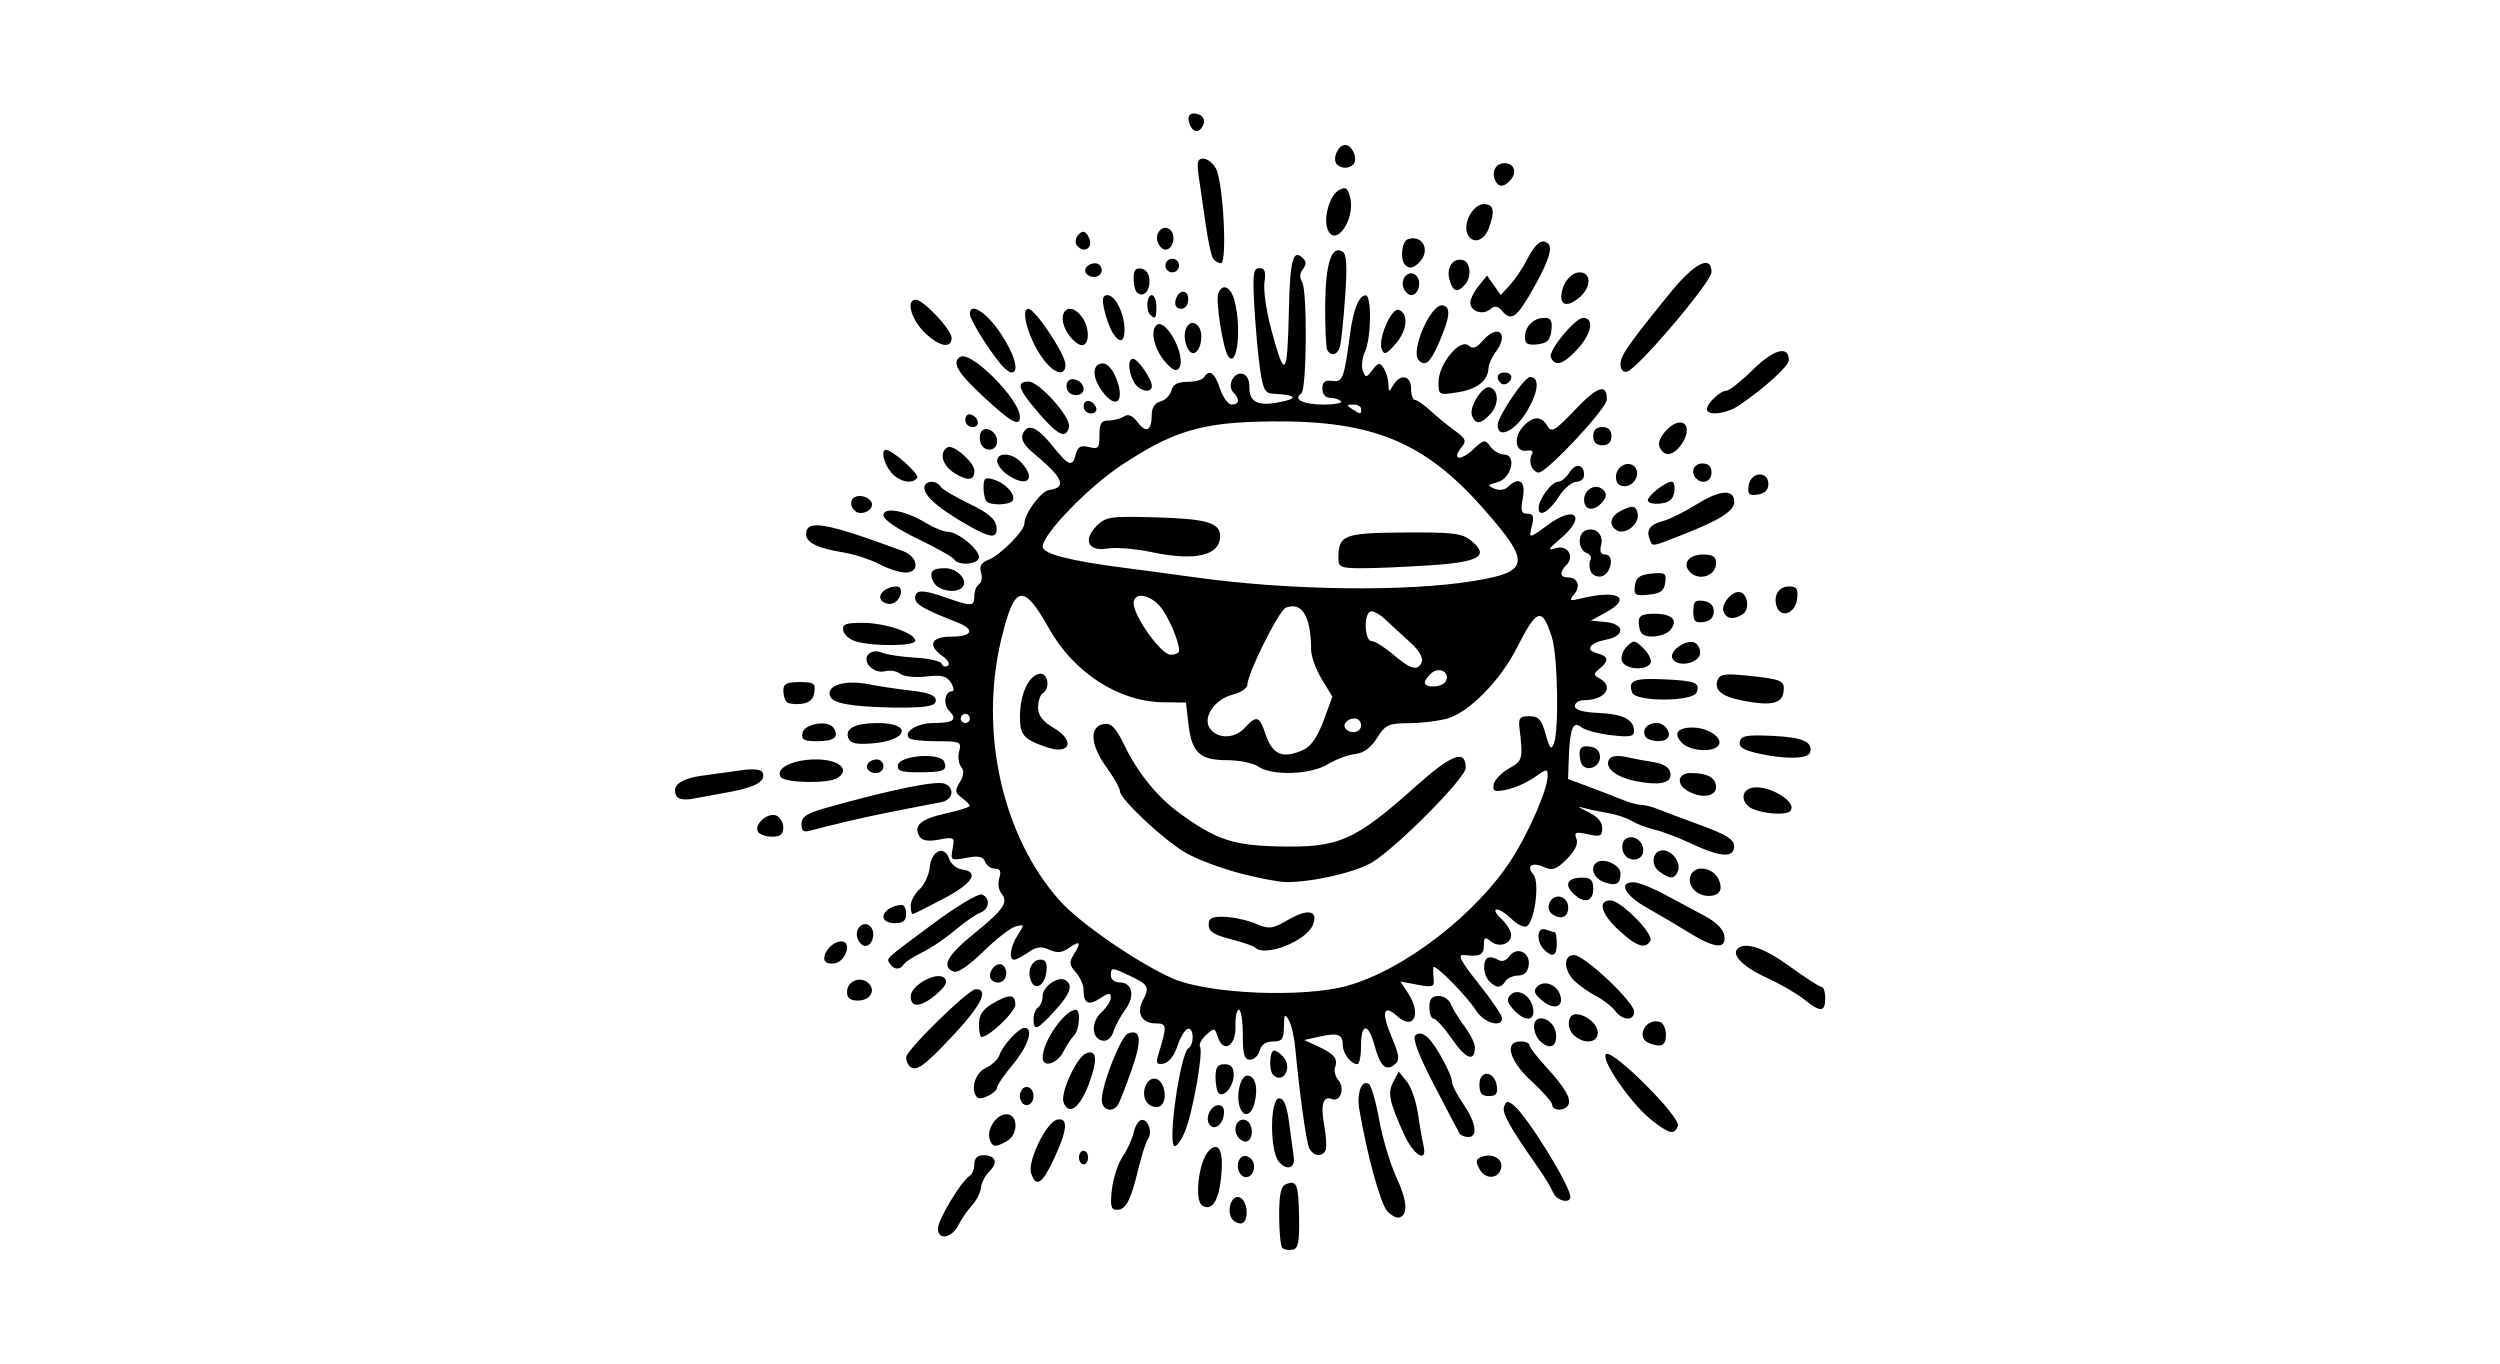 <?xml version="1.0" encoding="UTF-8" standalone="no"?>
<!-- Created with Inkscape (http://www.inkscape.org/) -->
<svg id="svg2" xmlns:rdf="http://www.w3.org/1999/02/22-rdf-syntax-ns#" xmlns="http://www.w3.org/2000/svg" height="54" width="99" version="1.1" xmlns:cc="http://creativecommons.org/ns#" xmlns:dc="http://purl.org/dc/elements/1.1/">
 <g id="g4096">
  <rect id="rect2990" opacity="0" height="54" width="99" y="0" x="0"/>
  <path id="path7169" d="m50.781 49.417c-0.07-0.069-0.126-0.642-0.126-1.273 0-0.867 0.068-1.173 0.278-1.254 0.423-0.162 0.487 0.002 0.511 1.324 0.018 0.97-0.035 1.231-0.257 1.275-0.153 0.03-0.336-0.002-0.405-0.072zm-13.64-0.765c0-0.354 0.928-1.889 1.271-2.1 0.094-0.058 0.171-0.263 0.171-0.455 0-0.226 0.124-0.35 0.35-0.35 0.497 0 0.606 0.28 0.247 0.638-0.169 0.169-0.318 0.458-0.332 0.643-0.014 0.185-0.173 0.499-0.354 0.7s-0.42 0.545-0.53 0.767c-0.268 0.538-0.822 0.644-0.822 0.158zm11.597-0.473c-0.144-0.376 0.069-0.856 0.34-0.767 0.354 0.116 0.4 1.037 0.051 1.037-0.158 0-0.335-0.122-0.392-0.27zm6.19-0.227c-0.262-0.289-0.796-2.24-1.097-4.007-0.113-0.661 0.086-1.201 0.376-1.022 0.093 0.058 0.277 0.697 0.408 1.419 0.131 0.723 0.434 1.74 0.674 2.261 0.44 0.954 0.482 1.492 0.126 1.611-0.106 0.035-0.326-0.082-0.488-0.261zm-10.896-0.852c0.05-0.445 0.243-1.032 0.429-1.306 0.186-0.274 0.378-0.694 0.428-0.934 0.05-0.24 0.181-0.466 0.293-0.503 0.263-0.087 0.479 0.473 0.284 0.736-0.082 0.111-0.256 0.648-0.387 1.193-0.302 1.259-0.492 1.622-0.851 1.622-0.234 0-0.27-0.15-0.196-0.808zm3.577 0.639c-0.325-0.201-0.136-1.772 0.261-2.169 0.402-0.402 0.594 0.013 0.487 1.048-0.099 0.951-0.368 1.355-0.748 1.121zm13.895-0.515c-0.071-0.178-0.354-0.644-0.629-1.036-1.109-1.58-1.408-2.123-1.31-2.378 0.086-0.224 0.149-0.228 0.39-0.028 0.546 0.453 2.23 3.181 2.23 3.613 0 0.29-0.553 0.151-0.681-0.171zm-20.672-0.767c-0.152-0.478 0.615-2.043 1.039-2.122 0.442-0.082 0.401 0.407-0.129 1.545-0.47 1.01-0.722 1.17-0.91 0.577zm8.325 0.073c-0.265-0.265-0.126-0.811 0.191-0.75 0.173 0.033 0.315 0.215 0.315 0.404 0 0.358-0.294 0.559-0.507 0.347zm9.43-0.236c-0.16-0.298-0.144-0.395 0.078-0.481 0.421-0.162 0.853 0.072 0.785 0.425-0.088 0.456-0.63 0.491-0.863 0.056zm-7.949-0.298c-0.363-0.438-0.349-2.502 0.017-2.502 0.192 0 0.307 0.287 0.397 0.991 0.07 0.545 0.151 1.144 0.18 1.332 0.071 0.453-0.28 0.558-0.595 0.179zm-7.91-0.159c0-0.149 0.081-0.27 0.18-0.27 0.099 0 0.18 0.122 0.18 0.27s-0.081 0.27-0.18 0.27c-0.099 0-0.18-0.122-0.18-0.27zm9.104-0.405c-0.116-0.296-0.382-2.236-0.544-3.962-0.039-0.42-0.155-0.907-0.256-1.081-0.153-0.264-0.185-0.218-0.19 0.269-0.005 0.495-0.072 0.586-0.435 0.586-0.278 0-0.463 0.127-0.524 0.36-0.052 0.198-0.223 0.36-0.381 0.36-0.228 0-0.287-0.204-0.287-0.991 0-0.545-0.07-0.991-0.156-0.991-0.086 0-0.146 0.301-0.135 0.67 0.024 0.775-0.49 1.074-0.701 0.408-0.116-0.364-0.139-0.368-0.462-0.076-0.187 0.169-0.294 0.381-0.239 0.471 0.134 0.216-0.291 2.605-0.595 3.347-0.132 0.322-0.316 0.586-0.409 0.586-0.302 0 0.215-3.677 0.547-3.881 0.241-0.149 0.208-0.847-0.036-0.765-0.112 0.037-0.295 0.347-0.405 0.688-0.119 0.366-0.341 0.647-0.542 0.686-0.283 0.054-0.319-0.006-0.211-0.358 0.354-1.151 0.346-1.234-0.129-1.234-0.523 0-0.749-0.417-0.49-0.902 0.279-0.52 0.226-0.631-0.457-0.956-0.777-0.37-0.805-0.371-0.805-0.033 0 0.149 0.153 0.27 0.341 0.27 0.51 0 0.627 0.541 0.233 1.075-0.189 0.255-0.402 0.649-0.474 0.876-0.08 0.253-0.247 0.39-0.431 0.355-0.44-0.084-0.462-0.743-0.038-1.127 0.203-0.183 0.368-0.444 0.368-0.58 0-0.2-0.079-0.195-0.42 0.029-0.468 0.307-0.661 0.211-0.661-0.328 0-0.199-0.138-0.514-0.307-0.701-0.251-0.277-0.267-0.403-0.09-0.687 0.316-0.506 0.268-0.589-0.164-0.286-0.289 0.202-0.482 0.221-0.795 0.079-0.318-0.145-0.509-0.121-0.83 0.103-0.229 0.161-0.48 0.292-0.557 0.292-0.233 0-0.157-0.527 0.142-0.984 0.267-0.408 0.263-0.425-0.086-0.334-0.202 0.053-0.778 0.5-1.28 0.994-0.559 0.55-1.014 0.859-1.175 0.797-0.501-0.192-0.259-0.645 0.803-1.503 1.181-0.955 1.377-1.244 1.084-1.597-0.109-0.131-0.145-0.405-0.081-0.608 0.085-0.267 0.037-0.369-0.171-0.369-0.158 0-0.335-0.124-0.393-0.275-0.08-0.208-0.259-0.246-0.741-0.155-0.612 0.115-0.632 0.102-0.544-0.36 0.088-0.46 0.067-0.474-0.534-0.361-0.425 0.08-0.672 0.043-0.77-0.115-0.265-0.43 0.028-0.696 1.01-0.915 0.536-0.12 0.975-0.257 0.975-0.305 0-0.048-0.142-0.192-0.315-0.321-0.271-0.201-0.282-0.289-0.08-0.62 0.162-0.265 0.178-0.454 0.053-0.606-0.101-0.121-0.136-0.399-0.079-0.617 0.097-0.372 0.044-0.396-0.878-0.396-0.54 0-1.035-0.053-1.101-0.119-0.248-0.248 0.311-0.602 0.951-0.602 0.8 0 0.98-0.135 0.638-0.477-0.259-0.259-0.184-0.784 0.112-0.784 0.089 0 0.068-0.151-0.047-0.335-0.168-0.269-0.363-0.318-0.991-0.247-0.435 0.049-0.887 0.001-1.018-0.108-0.13-0.108-0.4-0.153-0.6-0.101-0.456 0.119-0.941-0.39-0.649-0.682 0.114-0.114 0.333-0.137 0.524-0.054 0.18 0.079 0.772 0.167 1.316 0.198 0.544 0.03 1.017 0.139 1.051 0.243s0.143 0.138 0.241 0.078c0.099-0.061 0.012-0.226-0.196-0.372-0.623-0.436-0.469-0.782 0.347-0.782 0.832 0 0.944-0.28 0.225-0.563-1.359-0.536-1.667-0.714-1.667-0.965 0-0.344 0.293-0.344 1.261-0.003 0.987 0.348 1.081 0.341 1.081-0.079 0-0.192 0.084-0.402 0.188-0.466 0.103-0.064 0.138-0.271 0.078-0.461-0.08-0.251 0.004-0.39 0.308-0.511 0.463-0.184 1.409-1.141 1.409-1.425 0-0.397 0.65-1.282 0.976-1.33 0.737-0.11 0.574-0.472-0.687-1.524-0.294-0.245-0.428-0.498-0.36-0.676 0.18-0.468 0.56-0.326 1.173 0.437 0.662 0.824 0.798 0.872 0.937 0.338 0.077-0.296 0.195-0.359 0.518-0.278 0.372 0.093 0.418 0.042 0.416-0.473-0.001-0.458 0.073-0.578 0.359-0.578 0.198 0 0.473-0.072 0.61-0.161 0.173-0.112 0.341-0.04 0.547 0.233 0.34 0.451 0.554 0.336 0.554-0.299 0-0.279 0.125-0.47 0.344-0.527 0.189-0.049 0.384-0.245 0.434-0.434 0.064-0.243 0.25-0.344 0.637-0.344 0.301 0 0.597-0.081 0.658-0.18 0.207-0.336 0.422-0.183 0.631 0.45 0.114 0.347 0.323 0.631 0.464 0.631 0.301 0 0.333-0.212 0.07-0.474-0.263-0.263-0.007-0.816 0.344-0.746 0.186 0.037 0.29 0.237 0.286 0.549-0.008 0.551 0.328 0.734 1.093 0.595 0.89-0.161 0.816-0.306-0.185-0.357-0.301-0.015-0.384-0.196-0.504-1.099-0.079-0.595-0.176-1.709-0.216-2.477-0.061-1.176-0.028-1.396 0.209-1.396 0.212 0 0.261 0.138 0.199 0.56-0.045 0.308 0.073 1.138 0.262 1.844 0.551 2.053 0.647 1.951 0.706-0.755 0.043-1.983 0.166-2.43 0.558-2.038 0.137 0.137 0.135 0.262-0.005 0.432-0.127 0.153-0.138 0.334-0.031 0.503 0.213 0.337 0.185 4.289-0.032 4.423-0.352 0.217 0.087 0.436 0.875 0.436 0.457 0 0.77-0.06 0.697-0.133-0.073-0.073-0.269-0.134-0.435-0.135-0.182-0.001-0.303-0.146-0.303-0.363 0-0.266 0.102-0.346 0.389-0.307 0.419 0.058 0.472-0.079 0.708-1.855 0.132-0.988 0.352-1.532 0.621-1.532 0.241 0 0.219 1.687-0.03 2.232-0.112 0.246-0.15 0.587-0.085 0.757 0.11 0.286 0.138 0.284 0.381-0.034 0.227-0.297 0.286-0.307 0.443-0.073 0.1 0.149 0.185 0.432 0.189 0.631 0.008 0.331 0.023 0.335 0.192 0.045 0.276-0.473 0.706-0.391 0.706 0.135 0 0.248 0.069 0.45 0.154 0.45 0.085 0 0.354 0.185 0.598 0.412s0.679 0.583 0.965 0.791c0.453 0.33 0.489 0.418 0.277 0.674-0.404 0.487-0.045 0.559 0.453 0.091 0.435-0.408 0.479-0.416 0.695-0.121 0.127 0.173 0.369 0.315 0.538 0.315 0.518 0 0.294 0.95-0.257 1.094-0.397 0.104-0.412 0.134-0.123 0.256 0.19 0.081 0.413 0.053 0.532-0.065 0.437-0.437 0.718-0.235 0.594 0.427-0.097 0.514-0.063 0.631 0.18 0.631 0.228 0 0.271 0.106 0.185 0.45-0.139 0.554-0.136 0.554 0.615 0 1.118-0.825 1.554-0.34 0.495 0.551-0.474 0.399-0.509 0.468-0.179 0.364 0.468-0.148 0.771 0.322 0.428 0.665-0.28 0.28-0.256 0.492 0.056 0.492 0.393 0 0.522 0.341 0.251 0.668-0.215 0.261-0.184 0.278 0.3 0.159 1.442-0.352 2.015-0.018 0.957 0.558l-0.597 0.325 0.586 0.057c0.755 0.073 0.783 0.544 0.041 0.692-0.682 0.136-0.873 0.415-0.375 0.546 0.451 0.118 0.478 0.29 0.097 0.607-0.255 0.212-0.255 0.248 0 0.391 0.597 0.334 0.209 0.86-0.634 0.86-0.19 0-0.346 0.104-0.346 0.231 0 0.153 0.314 0.245 0.929 0.272 0.979 0.043 1.413 0.263 1.413 0.716 0 0.223-0.17 0.253-0.92 0.164-0.506-0.06-1.032-0.202-1.169-0.316-0.322-0.267-0.453 0.052-0.493 1.203l-0.03 0.851 0.811 0.301c0.446 0.166 1.039 0.396 1.318 0.511 0.279 0.116 0.62 0.21 0.757 0.21s0.436 0.075 0.664 0.167c0.228 0.092 1.002 0.383 1.72 0.646 0.999 0.366 1.306 0.56 1.306 0.824 0 0.474-0.532 0.444-1.678-0.094-0.514-0.241-1.178-0.494-1.475-0.562-0.297-0.068-0.703-0.222-0.901-0.343-0.198-0.121-0.644-0.267-0.991-0.324-0.347-0.057-0.793-0.152-0.991-0.211-0.198-0.059-0.097 0.015 0.225 0.165 0.385 0.18 0.586 0.402 0.586 0.648 0 0.326-0.073 0.358-0.568 0.249-0.485-0.107-0.551-0.08-0.451 0.18 0.077 0.2-0.054 0.476-0.381 0.803-0.414 0.414-0.567 0.468-0.902 0.318-0.486-0.217-0.714-0.051-0.419 0.304 0.261 0.314 0.032 1.94-0.287 2.046-0.117 0.039-0.379-0.096-0.584-0.301s-0.468-0.372-0.586-0.372c-0.118 0-0.037 0.165 0.18 0.367 0.217 0.202 0.394 0.488 0.394 0.636 0 0.371-0.489 0.525-0.813 0.256-0.223-0.185-0.268-0.158-0.268 0.16 0 0.383-0.151 0.456-0.794 0.387-0.265-0.028-0.131 0.23 0.586 1.131 0.511 0.642 0.929 1.258 0.929 1.367 0 0.396-0.719 0.189-1.027-0.296-0.382-0.602-1.668-1.899-1.697-1.712-0.011 0.074-0.005 0.287 0.015 0.473 0.032 0.297-0.047 0.323-0.64 0.211l-0.676-0.127 0.3 0.458c0.548 0.836 0.228 1.508-0.433 0.91-0.543-0.492-0.633-0.158-0.22 0.819 0.313 0.74 0.335 0.924 0.132 1.093-0.35 0.291-0.583 0.077-0.802-0.737-0.248-0.92-0.538-0.916-0.538 0.008 0 0.396-0.065 0.721-0.144 0.721-0.251 0-0.577-0.421-0.577-0.746 0-0.437-0.183-0.507-0.905-0.348l-0.626 0.138 0.541 0.249c0.643 0.297 0.81 0.499 0.684 0.828-0.051 0.134 0.005 0.363 0.127 0.51 0.275 0.331 0.086 0.882-0.257 0.751-0.351-0.135-0.451 0.226-0.297 1.068 0.072 0.392 0.097 0.812 0.057 0.934-0.109 0.327-0.527 0.267-0.669-0.095zm1.527-6.398c2.228-0.618 5.094-2.824 6.494-4.998 0.692-1.075 1.434-2.785 1.434-3.304 0-0.301-0.038-0.297-0.525 0.05-0.289 0.206-0.784 0.426-1.099 0.489-0.489 0.098-0.565 0.066-0.511-0.212 0.035-0.18 0.307-0.463 0.604-0.629 0.545-0.305 0.561-0.365 0.413-1.619-0.044-0.373 0.024-0.45 0.392-0.45 0.364 0 0.481 0.129 0.644 0.709 0.163 0.579 0.223 0.646 0.331 0.365 0.207-0.539 0.149-3.477-0.082-4.203-0.386-1.209-0.591-1.146-1.388 0.426-0.655 1.292-1.892 2.549-2.749 2.795-0.341 0.098-1.026 0.181-1.522 0.185-0.817 0.006-0.936 0.062-1.265 0.586-0.244 0.389-0.53 0.598-0.874 0.637-0.281 0.032-0.767 0.214-1.079 0.405-0.68 0.415-2.209 0.466-2.744 0.092-0.2-0.14-0.756-0.255-1.235-0.255-1.086 0-1.406-0.297-1.535-1.424l-0.099-0.858-0.901-0.011c-1.764-0.022-3.538-1.17-4.526-2.928-1.025-1.823-1.366-1.742-1.89 0.447-0.877 3.666 0.048 7.791 2.32 10.338 0.79 0.886 3.082 2.465 4.465 3.077 1.405 0.621 5.168 0.779 6.928 0.291zm-3.661-1.512c-0.065-0.064-0.504-0.215-0.976-0.335-0.645-0.164-0.859-0.303-0.859-0.558 0-0.272 0.126-0.337 0.631-0.322 0.347 0.01 0.899 0.131 1.226 0.269 0.547 0.23 0.655 0.216 1.326-0.17 0.755-0.434 1.162-0.344 0.95 0.21-0.247 0.645-1.905 1.3-2.297 0.908zm-0.646-2.954c-0.733-0.192-1.681-0.553-2.107-0.802-0.882-0.517-2.596-2.125-2.596-2.436 0-0.114-0.25-0.556-0.556-0.981-0.628-0.875-0.658-1.595-0.069-1.68 0.28-0.04 0.464 0.149 0.784 0.808 0.559 1.151 1.327 2.095 2.241 2.754 1.41 1.017 2.078 1.242 3.819 1.286 2.46 0.061 3.053-0.197 5.538-2.415 1.391-1.241 1.937-1.437 1.937-0.695 0 0.399-2.727 3.149-3.712 3.744-0.659 0.398-2.415 0.798-3.42 0.779-0.289-0.005-1.126-0.167-1.859-0.359zm-7.585-4.972c-0.931-0.314-1.081-0.484-1.078-1.221 0.003-0.874 0.337-1.61 0.768-1.693 0.342-0.066 0.451 0.58 0.131 0.777-0.099 0.061-0.18 0.312-0.18 0.557 0 0.32 0.181 0.553 0.638 0.822 0.84 0.496 0.632 1.064-0.278 0.757zm10.154 0.095c0.293-0.134 0.559-0.52 0.791-1.151l0.35-0.95-0.421-0.696c-0.232-0.383-0.422-0.909-0.422-1.169-0.002-1.31-0.36-1.907-0.996-1.663-0.276 0.106-1.527 2.61-1.527 3.057 0 0.132-0.263 0.308-0.585 0.391-0.746 0.193-1.224 0.947-0.871 1.373 0.328 0.395 0.973 0.36 1.366-0.073 0.449-0.496 0.571-0.457 0.807 0.259 0.272 0.824 0.688 0.996 1.509 0.621zm2.279-0.97c0-0.149-0.117-0.27-0.26-0.27-0.301 0-0.504 0.257-0.336 0.425 0.215 0.215 0.596 0.116 0.596-0.155zm-15.494-0.271c0-0.099-0.081-0.18-0.18-0.18-0.099 0-0.18 0.081-0.18 0.18s0.081 0.18 0.18 0.18c0.099 0 0.18-0.081 0.18-0.18zm18.838-1.457c0.207-0.334-0.226-0.614-0.543-0.351-0.153 0.127-0.278 0.302-0.278 0.389 0 0.227 0.676 0.196 0.821-0.038zm-0.938-0.788c0.06-0.155-0.128-0.469-0.459-0.766-0.308-0.277-0.755-0.687-0.994-0.912-0.239-0.225-0.51-0.362-0.603-0.305-0.259 0.16-0.204 1.164 0.064 1.164 0.128 0 0.513 0.24 0.856 0.533 0.7 0.598 0.989 0.671 1.137 0.285zm-9.612-0.431c0-0.393-0.447-1.419-0.777-1.784-0.431-0.476-1.025-0.538-1.025-0.106 0 0.518 1.09 2.043 1.46 2.043 0.188 0 0.342-0.069 0.342-0.153zm11.672-2.769c2.229-0.365 2.272-0.716 0.355-2.888-2.31-2.618-4.367-3.465-8.334-3.429-2.767 0.025-3.886 0.35-5.982 1.736-1.312 0.867-3.117 2.734-3.117 3.224 0 0.287 1.085 0.564 3.333 0.851 0.694 0.088 1.91 0.252 2.703 0.363 3.724 0.522 8.363 0.582 11.041 0.144zm-5.366-0.874c0-0.95 0.189-1.026 2.593-1.044 1.917-0.014 2.302 0.031 2.648 0.311 0.756 0.612 0.364 0.857-1.575 0.986-0.975 0.065-2.199 0.118-2.719 0.118-0.836 0.001-0.946-0.042-0.946-0.371zm-7.387-0.265c-0.644-0.136-1.434-0.201-1.755-0.145-0.767 0.133-0.99-0.338-0.426-0.899 0.361-0.359 0.545-0.386 2.306-0.336 2.042 0.058 2.578 0.212 2.578 0.741 0 0.773-0.975 1.003-2.703 0.64zm8.288-5.669c0-0.099-0.142-0.179-0.315-0.177-0.269 0.002-0.276 0.028-0.045 0.177 0.34 0.22 0.36 0.22 0.36 0zm1.685 28.693c-0.579-1.287-0.644-1.615-0.409-2.054l0.215-0.401 0.314 0.388c0.173 0.213 0.37 0.776 0.439 1.25 0.069 0.474 0.168 1.045 0.221 1.268 0.181 0.758-0.383 0.433-0.78-0.45zm-16.389 0.239c-0.148-0.387 0.256-1.005 0.656-1.005 0.479 0 0.483 0.819 0.005 1.075-0.458 0.245-0.545 0.236-0.662-0.07zm9.762-0.224c-0.136-0.354 0.14-0.694 0.421-0.52 0.284 0.175 0.241 0.821-0.055 0.821-0.138 0-0.303-0.135-0.366-0.3zm8.839-0.021c-0.048-0.078-0.502-0.942-1.01-1.92-0.615-1.187-0.862-1.839-0.742-1.959 0.12-0.12 0.277-0.1 0.471 0.061 0.317 0.263 0.985 1.483 0.985 1.8 0 0.108 0.203 0.495 0.45 0.86 0.502 0.739 0.585 1.3 0.191 1.3-0.143 0-0.299-0.064-0.347-0.141zm7.617-0.519c-0.807-0.629-2.038-2.402-1.819-2.621 0.235-0.235 2.978 2.501 2.848 2.84-0.141 0.368-0.327 0.328-1.029-0.219zm-17.535 0.145c-0.163-0.265 0.079-0.746 0.376-0.746 0.168 0 0.243 0.142 0.206 0.391-0.062 0.424-0.409 0.635-0.582 0.355zm1.226-0.641c-0.177-0.46 0.007-1.276 0.287-1.276 0.315 0 0.44 0.48 0.285 1.095-0.121 0.482-0.42 0.577-0.572 0.181zm-6.989-0.212c-0.141-0.367 0.52-1.802 0.897-1.947 0.43-0.165 0.463 0.273 0.094 1.242-0.353 0.929-0.787 1.238-0.992 0.705zm1.513-0.1c0-0.605 0.753-2.52 1.034-2.627 0.517-0.199 0.566 0.24 0.156 1.413-0.229 0.655-0.473 1.283-0.543 1.396-0.216 0.349-0.646 0.228-0.646-0.182zm1.8 0.115c-0.284-0.342-0.046-1.024 0.332-0.953 0.389 0.074 0.505 0.962 0.143 1.101-0.147 0.056-0.361-0.011-0.475-0.149zm16.038 0.082c0-0.105-0.365-0.523-0.811-0.929-0.887-0.808-1.108-1.583-0.45-1.583 0.198 0 0.36 0.065 0.36 0.145s0.29 0.462 0.645 0.849c0.771 0.841 1.032 1.294 0.885 1.533-0.146 0.237-0.628 0.226-0.628-0.014zm-21.081-0.35c0-0.2 0.12-0.36 0.27-0.36s0.27 0.16 0.27 0.36-0.12 0.36-0.27 0.36-0.27-0.16-0.27-0.36zm-1.688 0.054c-0.287-0.287-0.092-0.972 0.333-1.166 0.246-0.112 0.49-0.339 0.543-0.505 0.121-0.38 0.77-1.085 0.999-1.085 0.372 0 0.143 0.723-0.457 1.441-0.347 0.415-0.631 0.825-0.631 0.912 0 0.214-0.646 0.545-0.787 0.403zm9.554-0.175c-0.065-0.065-0.119-0.348-0.119-0.629 0-0.39 0.085-0.51 0.36-0.51 0.259 0 0.36 0.12 0.36 0.428 0 0.447-0.397 0.916-0.602 0.711zm10.332-0.342c0-0.591 0.603-0.539 0.688 0.06 0.044 0.307-0.032 0.404-0.315 0.404-0.28 0-0.373-0.115-0.373-0.464zm-8.168-0.377c-0.177-0.177-0.146-0.961 0.038-0.961 0.087 0 0.258 0.121 0.381 0.268 0.354 0.426-0.038 1.074-0.419 0.693zm-14.414-0.36c-0.066-0.066-0.12-0.218-0.12-0.338 0-0.278 2.472-2.695 2.756-2.695 0.536 0 0.217 0.647-0.912 1.847-1.18 1.255-1.461 1.448-1.724 1.186zm5.285-0.326c0-0.627 0.86-1.871 1.306-1.89 0.211-0.009 0.159 0.8-0.066 1.024-0.111 0.111-0.295 0.39-0.41 0.62-0.25 0.501-0.83 0.673-0.83 0.246zm16.219-0.721c-0.308-0.448-0.638-0.815-0.732-0.815-0.094 0-0.172-0.203-0.172-0.45 0-0.333 0.096-0.45 0.366-0.45 0.201 0 0.418 0.142 0.482 0.315 0.064 0.173 0.305 0.566 0.535 0.873 0.23 0.307 0.419 0.687 0.419 0.845 0 0.596-0.357 0.469-0.898-0.318zm3.457 0.05c-0.119-0.119-0.216-0.368-0.216-0.553 0-0.579 0.799-0.327 0.868 0.274 0.061 0.531-0.261 0.67-0.652 0.279zm4.333 0.097c-0.55-0.222-0.113-1.027 0.45-0.83 0.124 0.043 0.225 0.275 0.225 0.514 0 0.419-0.195 0.51-0.676 0.316zm-2.997-0.336c-0.28-0.28-0.214-0.806 0.101-0.806 0.395 0 0.87 0.397 0.87 0.727 0 0.432-0.571 0.478-0.97 0.079zm-23.534-0.406c0-0.363 0.145-0.587 0.523-0.811 0.675-0.399 0.918-0.391 0.918 0.03 0 0.29-1.037 1.283-1.339 1.283-0.056 0-0.102-0.226-0.102-0.502zm2.162-0.208c0-0.192 0.081-0.4 0.18-0.461 0.099-0.061 0.18-0.266 0.18-0.455 0-0.373 0.619-0.8 0.905-0.624 0.313 0.194 0.19 0.544-0.433 1.224-0.694 0.758-0.832 0.81-0.832 0.316zm19.005-0.375c-0.257-0.284-0.282-0.412-0.113-0.582 0.291-0.291 0.818 0.038 0.895 0.559 0.074 0.497-0.342 0.509-0.782 0.022zm4.023 0.049c-0.129-0.173-0.457-0.43-0.728-0.569-0.271-0.14-0.656-0.406-0.856-0.593-0.458-0.427-0.481-1.045-0.039-1.045 0.406 0 2.379 1.859 2.379 2.24 0 0.379-0.463 0.358-0.756-0.033zm-2.864-0.385c-0.335-0.274-0.386-0.404-0.221-0.572 0.258-0.262 0.745-0.105 0.896 0.289 0.193 0.502-0.203 0.667-0.675 0.282zm10.345-0.071c-0.28-0.226-0.941-0.608-1.469-0.848-0.916-0.417-1.411-0.905-1.166-1.15 0.298-0.298 1.06-0.042 2.075 0.697 0.613 0.446 1.179 0.811 1.258 0.811s0.144 0.203 0.144 0.45c0 0.558-0.189 0.567-0.842 0.039zm-35.374-0.116c0-0.443 1.056-1.013 1.34-0.724 0.137 0.139 0.046 0.322-0.314 0.633-0.608 0.527-1.026 0.564-1.026 0.091zm-2.522-0.174c0-0.415 0.498-0.639 0.823-0.37 0.344 0.285 0.11 0.711-0.392 0.711-0.303 0-0.431-0.101-0.431-0.341zm7.278-0.455c-0.154-0.401 0.045-0.826 0.386-0.826 0.206 0 0.272 0.137 0.231 0.482-0.065 0.552-0.454 0.768-0.617 0.344zm18.163 0.039c-0.245-0.245-0.288-0.799-0.072-0.932 0.079-0.049 0.257-0.019 0.395 0.066 0.164 0.101 0.324 0.056 0.461-0.131 0.299-0.409 0.843-0.157 0.77 0.357-0.038 0.267-0.181 0.406-0.418 0.406-0.198 0-0.425 0.101-0.504 0.225-0.181 0.283-0.355 0.285-0.631 0.009zm-19.723-0.072c-0.175-0.175 0.065-0.613 0.337-0.613 0.138 0 0.251 0.162 0.251 0.36 0 0.339-0.351 0.49-0.588 0.253zm-4.014-0.625c-0.147-0.238-0.273-0.12 1.719-1.6 0.919-0.683 1.782-1.199 1.917-1.147 0.348 0.134 0.305 0.586-0.069 0.724-0.173 0.064-0.628 0.381-1.01 0.704-0.382 0.323-0.966 0.716-1.299 0.874-0.332 0.158-0.653 0.366-0.712 0.462-0.143 0.231-0.397 0.223-0.545-0.017zm-2.605-0.21c0-0.317 0.362-0.679 0.679-0.679 0.433 0 0.179 0.804-0.274 0.868-0.251 0.036-0.405-0.036-0.405-0.189zm28.504-0.355c-0.33-0.33-0.278-0.927 0.069-0.794 0.157 0.06 0.319 0.109 0.36 0.109 0.041 0 0.075 0.203 0.075 0.45 0 0.492-0.169 0.57-0.504 0.234zm-27.182-0.427c-0.15-0.391 0.231-0.759 0.504-0.486 0.231 0.231 0.088 0.769-0.204 0.769-0.105 0-0.24-0.127-0.3-0.282zm30.155-0.328c-0.714-0.654-0.868-1.192-0.342-1.192 0.415 0 1.738 1.346 1.578 1.605-0.206 0.334-0.543 0.221-1.236-0.413zm2.758 0.077c-0.446-0.276-1.196-0.718-1.667-0.983-0.865-0.486-1.135-1.006-0.522-1.006 0.183 0 0.731 0.214 1.216 0.475 0.485 0.261 1.207 0.647 1.603 0.858 0.457 0.243 0.742 0.53 0.778 0.786 0.078 0.549-0.38 0.507-1.409-0.13zm-31.892-0.619c0-0.236 0.366-0.47 0.735-0.47 0.091 0 0.165 0.162 0.165 0.36 0 0.264-0.12 0.36-0.45 0.36-0.265 0-0.45-0.103-0.45-0.251zm26.505-0.094c-0.341-0.215-0.103-0.779 0.296-0.702 0.174 0.033 0.316 0.215 0.316 0.404 0 0.4-0.255 0.524-0.612 0.298zm-25.424-0.348c0-0.183 0.158-0.475 0.35-0.649 0.193-0.174 0.375-0.571 0.405-0.882 0.064-0.66 0.591-0.879 0.769-0.32 0.063 0.198 0.293 0.385 0.511 0.416 0.707 0.101 0.423 0.544-0.744 1.163-0.628 0.333-1.175 0.605-1.216 0.605s-0.075-0.15-0.075-0.332zm26.227-0.493c-0.359-0.359-0.209-0.616 0.36-0.616 0.349 0 0.44 0.093 0.44 0.45 0 0.518-0.371 0.595-0.8 0.166zm4.765-0.163c-0.288-0.347-0.106-0.813 0.317-0.813 0.42 0 0.762 0.34 0.762 0.757 0 0.405-0.757 0.445-1.079 0.056zm-3.56-0.288c-0.4-0.151-0.547-0.597-0.256-0.776 0.296-0.183 0.932 0.118 0.932 0.442 0 0.432-0.181 0.522-0.676 0.335zm2.212-0.409c-0.37-0.271-0.271-0.837 0.147-0.837 0.361 0 0.718 0.486 0.594 0.809-0.129 0.337-0.31 0.344-0.741 0.028zm-1.433-0.777c-0.063-0.165-0.037-0.379 0.059-0.474 0.265-0.265 0.739-0.003 0.739 0.409 0 0.452-0.629 0.504-0.797 0.066zm-34.258-0.798c-0.173-0.28 0.377-0.774 0.717-0.644 0.156 0.06 0.284 0.274 0.284 0.475 0 0.268-0.118 0.366-0.44 0.366-0.242 0-0.495-0.089-0.562-0.197zm1.722-0.305c0-0.286 0.205-0.422 0.946-0.632 2.565-0.725 4.38-1.096 4.72-0.966 0.419 0.161 0.337 0.641-0.126 0.73-2.097 0.402-2.711 0.528-3.649 0.746-0.595 0.138-1.264 0.304-1.486 0.369-0.326 0.095-0.405 0.046-0.405-0.247zm37.702-0.584c-0.457-0.184-0.541-0.674-0.143-0.827 0.604-0.232 1.953 0.538 1.587 0.905-0.156 0.156-0.972 0.112-1.444-0.078zm-42.636-0.501c-0.254-0.41 0.121-0.714 1.026-0.834 0.514-0.068 1.23-0.166 1.59-0.219 0.36-0.053 0.699-0.023 0.754 0.065 0.209 0.339-0.213 0.61-1.242 0.796-0.587 0.107-1.281 0.234-1.542 0.283-0.261 0.049-0.525 0.008-0.586-0.092zm40.024-0.228c-0.466-0.272-0.392-0.706 0.12-0.706 0.672 0 1.006 0.186 1.006 0.56 0 0.382-0.59 0.459-1.126 0.146zm-2.056-0.387c-0.805-0.165-1.252-0.536-1.046-0.87 0.081-0.13 0.335-0.16 0.691-0.081 0.31 0.069 0.742 0.151 0.959 0.181 0.531 0.075 0.776 0.242 0.776 0.53 0 0.333-0.5 0.42-1.381 0.239zm-33.861-0.166c-0.215-0.348 0.487-0.693 1.408-0.693 0.908 0 1.369 0.403 0.842 0.736-0.368 0.233-2.1 0.2-2.25-0.043zm3.475-0.268c-0.168-0.168 0.035-0.425 0.336-0.425 0.143 0 0.26 0.122 0.26 0.27 0 0.271-0.38 0.37-0.596 0.155zm1.171-0.202c0.075-0.39 1.69-0.504 1.834-0.13 0.135 0.351-0.028 0.417-1.026 0.417-0.692 0-0.852-0.057-0.807-0.287zm27.118 0.023c-0.07-0.069-0.126-0.281-0.126-0.469 0-0.253 0.107-0.328 0.405-0.285 0.265 0.038 0.405 0.181 0.405 0.415 0 0.357-0.445 0.578-0.684 0.339zm7.027-0.465c-0.651-0.139-0.85-0.257-0.805-0.478 0.05-0.245 0.268-0.284 1.314-0.234 1.183 0.056 1.595 0.242 1.465 0.661-0.077 0.249-0.942 0.271-1.974 0.052zm-3.088-0.427c-0.371-0.371-0.205-0.616 0.415-0.616 0.601 0 1.208 0.408 1.032 0.693-0.187 0.303-1.116 0.253-1.447-0.077zm-33.02-0.196c-0.147-0.383 0.261-0.594 1.152-0.598 1.396-0.005 1.225 0.689-0.198 0.805-0.641 0.052-0.874 0.002-0.954-0.207zm-1.822-0.195c0.073-0.383 1.033-0.54 1.242-0.203 0.223 0.361 0.02 0.519-0.668 0.519-0.506 0-0.621-0.063-0.573-0.315zm33.39 0.135c-0.163-0.264 0.062-0.541 0.442-0.541 0.334 0 0.615 0.414 0.417 0.613-0.172 0.172-0.737 0.124-0.858-0.072zm-31.349-1.241c-0.651-0.08-0.916-0.196-0.958-0.419-0.076-0.398 0.654-0.592 1.552-0.412 0.366 0.073 1.112 0.185 1.657 0.247 0.71 0.081 0.991 0.19 0.991 0.384 0 0.21-0.259 0.275-1.171 0.291-0.644 0.011-1.576-0.029-2.071-0.09zm-2.666-0.132c-0.071-0.071-0.128-0.277-0.128-0.459 0-0.259 0.14-0.33 0.643-0.33 0.564 0 0.636 0.05 0.586 0.405-0.04 0.28-0.198 0.422-0.515 0.459-0.251 0.029-0.515-0.004-0.586-0.075zm37.835-0.058c-0.809-0.161-1.116-0.419-0.966-0.811 0.089-0.232 0.301-0.265 1.15-0.177 1.417 0.146 1.525 0.195 1.459 0.662-0.065 0.459-0.521 0.549-1.643 0.326zm-4.347-0.31c-0.184-0.48 0.06-0.584 1.255-0.529 1.251 0.057 1.442 0.134 1.294 0.52-0.142 0.37-2.408 0.378-2.549 0.009zm-0.404-1.245c-0.06-0.156 0.024-0.417 0.187-0.58 0.274-0.274 0.323-0.268 0.677 0.086 0.21 0.21 0.326 0.471 0.259 0.58-0.185 0.3-0.998 0.238-1.123-0.086zm2.002-0.093c-0.162-0.262 0.425-0.737 0.818-0.661 0.151 0.029 0.274 0.214 0.274 0.411 0 0.414-0.868 0.613-1.092 0.251zm-32.331-0.688c-0.247-0.069-0.476-0.263-0.509-0.432-0.049-0.254 0.085-0.307 0.771-0.307 0.896 0 2.079 0.405 2.079 0.712 0 0.21-1.618 0.23-2.341 0.028zm31.11-0.319c-0.066-0.066-0.12-0.269-0.12-0.45 0-0.256 0.139-0.33 0.62-0.33 0.704 0 0.955 0.253 0.635 0.639-0.223 0.269-0.92 0.357-1.135 0.142zm2.042-0.871c0-0.39 0.073-0.465 0.405-0.418 0.266 0.038 0.405 0.181 0.405 0.418 0 0.237-0.139 0.38-0.405 0.418-0.333 0.047-0.405-0.028-0.405-0.418zm1.198 0.005c-0.118-0.308 0.369-0.864 0.67-0.764 0.306 0.102 0.365 0.694 0.087 0.87-0.363 0.23-0.643 0.191-0.757-0.106zm2.115-0.172c-0.167-0.436 0.057-0.824 0.477-0.824 0.306 0 0.367 0.094 0.321 0.494-0.064 0.554-0.623 0.785-0.798 0.33zm-35.482-0.294c-0.138-0.223 0.206-0.523 0.605-0.528 0.34-0.004 0.178 0.612-0.179 0.681-0.163 0.031-0.355-0.038-0.426-0.153zm29.857-0.563c0.046-0.327 0.19-0.43 0.659-0.475 0.537-0.052 0.594-0.014 0.541 0.36-0.046 0.327-0.19 0.43-0.659 0.475-0.537 0.052-0.594 0.014-0.541-0.36zm-27.765-0.126c-0.216-0.404-0.089-0.564 0.446-0.564 0.455 0 0.891 0.433 0.718 0.713-0.192 0.311-0.97 0.212-1.163-0.149zm26.007-0.452c-0.058-0.151-0.058-0.351-0.001-0.445 0.058-0.093-0.016-0.216-0.164-0.273-0.335-0.128-0.355-0.764-0.028-0.889 0.389-0.149 0.72 0.163 0.612 0.576-0.068 0.259-0.015 0.379 0.167 0.379 0.381 0 0.23 0.792-0.165 0.867-0.174 0.033-0.363-0.064-0.421-0.215zm3.941 0.046c-0.326-0.326-0.054-0.699 0.51-0.699 0.391 0 0.521 0.085 0.521 0.341 0 0.498-0.661 0.727-1.031 0.358zm-32.122-0.325c-0.347-0.182-0.995-0.391-1.441-0.463-0.988-0.161-1.441-0.384-1.441-0.708 0-0.608 0.749-0.479 3.829 0.659 0.623 0.23 0.69 0.864 0.09 0.852-0.223-0.004-0.689-0.157-1.036-0.339zm2.979-0.183c-0.058-0.093-0.711-0.461-1.452-0.818-0.814-0.391-1.347-0.758-1.347-0.926 0-0.35 0.874-0.19 1.697 0.312 0.306 0.186 0.686 0.339 0.847 0.339 0.394 0.001 1.24 0.686 1.24 1.005 0 0.288-0.816 0.361-0.984 0.088zm27.539-0.813c-0.139-0.361 0.03-0.58 0.55-0.71 0.243-0.061 0.848-0.364 1.345-0.673 0.904-0.562 1.46-0.591 1.46-0.077 0 0.352-0.572 0.719-1.988 1.274-1.348 0.528-1.241 0.514-1.367 0.186zm-27.136-0.617c-1.055-0.619-1.581-1.085-1.581-1.402 0-0.288 0.468-0.325 0.638-0.051 0.065 0.106 0.577 0.411 1.137 0.679 0.727 0.348 1.035 0.602 1.076 0.889 0.076 0.529-0.217 0.502-1.27-0.116zm25.747 0.218c-0.244-0.244-0.108-0.548 0.336-0.751 0.374-0.17 0.475-0.159 0.561 0.063 0.186 0.486-0.541 1.043-0.897 0.687zm-30.086-0.716c-0.284-0.284-0.115-0.63 0.279-0.574 0.223 0.032 0.405 0.178 0.405 0.325 0 0.286-0.475 0.459-0.684 0.249zm27.081-0.101c0-0.347 0.519-1.046 0.778-1.046 0.119 0 0.32-0.165 0.446-0.367 0.243-0.389 0.578-0.327 0.578 0.108 0 0.143-0.142 0.263-0.315 0.267-0.173 0.004-0.477 0.262-0.676 0.573-0.392 0.616-0.811 0.857-0.811 0.466zm1.802-0.331c0-0.428 0.477-0.67 0.761-0.386 0.142 0.142 0.132 0.274-0.034 0.474-0.326 0.393-0.727 0.345-0.727-0.088zm-23.663 0.066c-0.066-0.066-0.12-0.315-0.12-0.553 0-0.364 0.064-0.414 0.405-0.312 0.467 0.139 0.888 0.606 0.749 0.831-0.112 0.182-0.862 0.206-1.035 0.034zm26.186-0.038c0-0.196 0.702-0.743 0.954-0.743 0.084 0 0.127 0.182 0.095 0.405-0.041 0.29-0.198 0.422-0.553 0.462-0.273 0.031-0.495-0.025-0.495-0.125zm3.994-0.593c0.077-0.542 0.78-0.596 0.78-0.059 0 0.24-0.14 0.38-0.42 0.42-0.349 0.049-0.41-0.011-0.36-0.36zm-5.256-0.336c0-0.412 0.473-0.674 0.739-0.409 0.259 0.259-0.006 0.775-0.398 0.775-0.223 0-0.341-0.127-0.341-0.366zm-28.698-0.176c-0.296-0.346-0.424-0.899-0.208-0.899 0.25 0 1.326 0.957 1.237 1.101-0.172 0.279-0.707 0.174-1.029-0.202zm2.523 0.036c-0.499-0.303-0.647-0.817-0.297-1.033 0.225-0.139 1.068 0.594 1.068 0.93 0 0.382-0.255 0.416-0.771 0.103zm2.072 0.046c-0.22-0.154-0.4-0.398-0.4-0.541 0-0.367 0.608-0.323 0.963 0.069 0.61 0.674 0.207 1.01-0.563 0.471zm27.287 0.16c-0.248-0.248-0.107-0.601 0.24-0.601 0.24 0 0.36 0.12 0.36 0.36 0 0.347-0.353 0.488-0.601 0.24zm-6.538-0.502c-0.055-0.144-0.045-0.352 0.024-0.463 0.077-0.125 0.001-0.179-0.203-0.144-0.449 0.078-0.541-0.513-0.148-0.947 0.39-0.431 0.725-0.442 0.967-0.032 0.164 0.279 0.291 0.205 1.095-0.638 0.894-0.938 1.26-1.057 1.26-0.409 0 0.35-2.373 2.894-2.7 2.894-0.107 0-0.24-0.118-0.295-0.262zm5.075-0.773c-0.115-0.299 0.441-0.948 0.812-0.948 0.323 0 0.368 0.398 0.092 0.819-0.339 0.517-0.733 0.574-0.904 0.129zm-26.876-0.128c-0.055-0.144-0.05-0.343 0.011-0.443 0.174-0.282 0.641-0.017 0.641 0.363 0 0.4-0.506 0.461-0.652 0.079zm24.256-0.279c0-0.24 0.12-0.36 0.36-0.36s0.36 0.12 0.36 0.36-0.12 0.36-0.36 0.36-0.36-0.12-0.36-0.36zm-21.937-0.889c-0.844-0.98-0.941-1.273-0.419-1.273 0.41 0 1.669 1.405 1.596 1.781-0.099 0.509-0.42 0.37-1.177-0.508zm18.153 0.448c0-0.337 1.053-1.901 1.28-1.901 0.39 0 0.343 0.565-0.111 1.339-0.472 0.805-1.169 1.14-1.169 0.562zm-21.081-0.204c0-0.157 0.096-0.253 0.214-0.214 0.334 0.111 0.39 0.499 0.071 0.499-0.157 0-0.285-0.128-0.285-0.285zm0.731-0.905c-1.041-0.964-1.282-1.373-0.934-1.588 0.424-0.262 2.362 1.683 2.364 2.373 0.001 0.415-0.332 0.232-1.431-0.785zm19.333 0.739c-0.131-0.341 0.425-1.217 0.713-1.121 0.348 0.116 0.359 0.673 0.021 1.046-0.378 0.417-0.594 0.44-0.734 0.075zm-15.38-0.374c0-0.318 0.388-0.263 0.499 0.071 0.039 0.118-0.057 0.214-0.214 0.214-0.157 0-0.285-0.128-0.285-0.285zm24.684 0.118c0-0.235 0.525-0.734 0.772-0.734 0.113 0 0.588-0.376 1.054-0.835 0.824-0.812 1.416-0.967 1.416-0.372 0 0.232-0.953 1.098-1.971 1.791-0.492 0.335-1.272 0.427-1.272 0.149zm-23.967-0.738c-0.403-0.566-0.375-1.077 0.059-1.077 0.136 0 0.341 0.207 0.456 0.459 0.458 1.004 0.082 1.455-0.515 0.618zm-1.348 0.004c-0.061-0.099-0.063-0.258-0.005-0.352 0.148-0.24 0.635-0.024 0.635 0.282 0 0.288-0.464 0.34-0.631 0.071zm14.685-0.344c0-0.701 0.841-1.732 1.181-1.449 0.182 0.151 0.317 0.109 0.56-0.175 0.609-0.712 1.083-0.302 0.516 0.447-0.145 0.192-0.27 0.471-0.276 0.62-0.021 0.504-0.448 0.842-1.216 0.964-0.755 0.12-0.766 0.114-0.766-0.407zm-12.066-0.004c-0.228-0.427-0.243-0.913-0.027-0.913 0.187 0 0.741 0.804 0.741 1.075 0 0.321-0.519 0.203-0.714-0.162zm14.523 0.043c-0.203-0.203-0.124-0.416 0.155-0.416 0.149 0 0.27 0.076 0.27 0.17 0 0.227-0.281 0.39-0.425 0.246zm-19.78-0.731c-0.531-0.64-1.236-1.783-1.236-2.005 0-0.484 0.656-0.071 1.216 0.766 0.559 0.835 0.76 1.554 0.433 1.554-0.084 0-0.27-0.142-0.414-0.315zm1.564-0.363c-0.511-0.772-0.792-1.844-0.484-1.844 0.266 0 1.469 1.805 1.469 2.205 0 0.54-0.513 0.352-0.985-0.361zm4.987 0.318c-0.457-0.491-0.663-1.25-0.407-1.505 0.355-0.355 1.203 1.209 0.911 1.682-0.098 0.159-0.237 0.11-0.504-0.177zm17.979 0.04c0-0.354 0.259-0.727 1.953-2.817 0.973-1.2 1.65-1.544 1.65-0.837 0 0.387-2.94 3.85-3.347 3.943-0.153 0.035-0.257-0.081-0.257-0.289zm-7.988-0.16c-0.354-0.354 0.485-2.274 0.951-2.177 0.334 0.069 0.288 0.474-0.175 1.531-0.323 0.737-0.52 0.901-0.776 0.646zm5.228-0.13c-0.1-0.261 0.963-1.552 1.278-1.552 0.435 0 0.353 0.581-0.164 1.171-0.585 0.667-0.956 0.793-1.114 0.381zm-12.795-0.066c-0.2-0.335-0.482-2.176-0.375-2.454 0.159-0.414 0.486-0.28 0.637 0.26 0.308 1.102 0.104 2.807-0.262 2.194zm-1.668-0.496c-0.14-0.556 0.171-0.998 0.482-0.687 0.246 0.246 0.147 0.996-0.144 1.091-0.12 0.04-0.272-0.142-0.338-0.404zm5.614 0.291c-0.054-0.088-0.093-0.892-0.086-1.787 0.013-1.655 0.251-2.387 0.689-2.116 0.161 0.1 0.188 0.575 0.102 1.784-0.065 0.907-0.156 1.79-0.204 1.964-0.094 0.339-0.34 0.415-0.501 0.155zm2.152-0.044c-0.155-0.399 0.384-1.649 0.671-1.554 0.404 0.133 0.349 0.801-0.11 1.332-0.375 0.434-0.465 0.47-0.561 0.223zm-18.126-0.683c-0.519-0.519-0.714-1.275-0.328-1.275 0.305 0 1.423 1.189 1.423 1.514 0 0.452-0.518 0.339-1.095-0.238zm5.697 0.062c-0.5-0.764 0.011-1.375 0.553-0.661 0.317 0.417 0.318 1.126 0.001 1.126-0.137 0-0.387-0.209-0.554-0.465zm18.101 0.153c0-0.43 0.339-0.769 0.769-0.769 0.261 0 0.323 0.112 0.279 0.495-0.045 0.389-0.163 0.508-0.552 0.552-0.384 0.044-0.495-0.019-0.495-0.279zm-16.33-0.189c-0.11-0.177-0.258-0.582-0.328-0.901-0.097-0.44-0.066-0.58 0.128-0.58 0.306 0 0.674 0.743 0.674 1.36 0 0.521-0.194 0.57-0.474 0.121zm1.495-0.7c-0.187-0.187-0.141-0.781 0.06-0.781 0.099 0 0.18 0.203 0.18 0.45 0 0.472-0.042 0.529-0.24 0.33zm13.937-0.146c-0.175-0.211-0.291-0.229-0.475-0.076-0.3 0.249-0.789 0.086-0.789-0.263 0-0.141 0.149-0.44 0.331-0.664l0.331-0.408 0.271 0.386 0.271 0.386 0.369-0.403c0.203-0.222 0.499-0.662 0.659-0.978 0.343-0.679 0.618-0.884 0.861-0.641 0.192 0.192-0.069 0.878-0.797 2.104-0.489 0.823-0.709 0.942-1.03 0.556zm-12.945-0.395c0.088-0.452 0.509-0.514 0.509-0.075 0 0.221-0.116 0.375-0.283 0.375-0.168 0-0.26-0.123-0.225-0.3zm15.283-0.162c0-0.493 0.361-0.979 0.727-0.979 0.454 0 0.469 0.561 0.025 0.963-0.415 0.376-0.752 0.383-0.752 0.016zm-16.813-0.195c-0.068-0.068-0.124-0.319-0.124-0.557 0-0.316 0.086-0.417 0.315-0.373 0.196 0.038 0.315 0.225 0.315 0.494 0 0.433-0.274 0.67-0.507 0.437zm10.567-0.166c-0.15-0.391 0.231-0.759 0.504-0.486 0.231 0.231 0.088 0.769-0.204 0.769-0.105 0-0.24-0.127-0.3-0.282zm1.81-0.368c-0.118-0.472 0.174-0.851 0.561-0.729 0.276 0.088 0.326 0.644 0.083 0.937-0.318 0.384-0.511 0.321-0.644-0.208zm-14.358-0.186c-0.168-0.168 0.035-0.425 0.336-0.425 0.143 0 0.26 0.122 0.26 0.27 0 0.271-0.38 0.37-0.596 0.155zm3.118-0.335c0-0.149 0.122-0.27 0.27-0.27 0.149 0 0.27 0.122 0.27 0.27s-0.122 0.27-0.27 0.27c-0.149 0-0.27-0.122-0.27-0.27zm9.489-0.03c-0.206-0.206-0.131-0.927 0.105-1.01 0.591-0.206 0.922 0.451 0.459 0.913-0.245 0.245-0.391 0.27-0.565 0.096zm-7.609-0.258c-0.067-0.109-0.194-0.697-0.281-1.306-0.087-0.609-0.209-1.453-0.272-1.874-0.093-0.628-0.062-0.766 0.174-0.766 0.158 0 0.384 0.18 0.501 0.399 0.288 0.538 0.455 3.745 0.195 3.745-0.107 0-0.249-0.089-0.317-0.198zm-5.404-0.538c-0.067-0.108-0.028-0.289 0.087-0.404 0.157-0.157 0.247-0.145 0.369 0.052 0.172 0.278 0.085 0.548-0.176 0.548-0.087 0-0.213-0.088-0.28-0.196zm3.223-0.086c-0.15-0.391 0.231-0.759 0.504-0.486 0.231 0.231 0.088 0.769-0.204 0.769-0.105 0-0.24-0.127-0.3-0.282zm12.252-0.36c-0.167-0.435 0.243-1.16 0.656-1.16 0.402 0 0.455 0.278 0.189 0.979-0.195 0.513-0.677 0.616-0.845 0.18zm-5.532-0.171c-0.172-0.447 0.09-1.349 0.446-1.54 0.275-0.147 0.352-0.099 0.447 0.28 0.222 0.883-0.595 2.035-0.893 1.26zm6.621-1.971c-0.127-0.33 0.058-0.639 0.382-0.639 0.371 0 0.511 0.34 0.264 0.639-0.277 0.334-0.518 0.334-0.646 0.001zm-6.275-0.623c-0.15-0.243 0.084-0.737 0.35-0.737 0.266 0 0.501 0.493 0.35 0.737-0.056 0.09-0.213 0.164-0.35 0.164-0.137 0-0.295-0.074-0.35-0.164zm-5.804-1.556c-0.136-0.354 0.025-0.517 0.377-0.382 0.158 0.061 0.23 0.223 0.169 0.383-0.137 0.356-0.409 0.355-0.546-0.001z"/>
 </g>
</svg>
